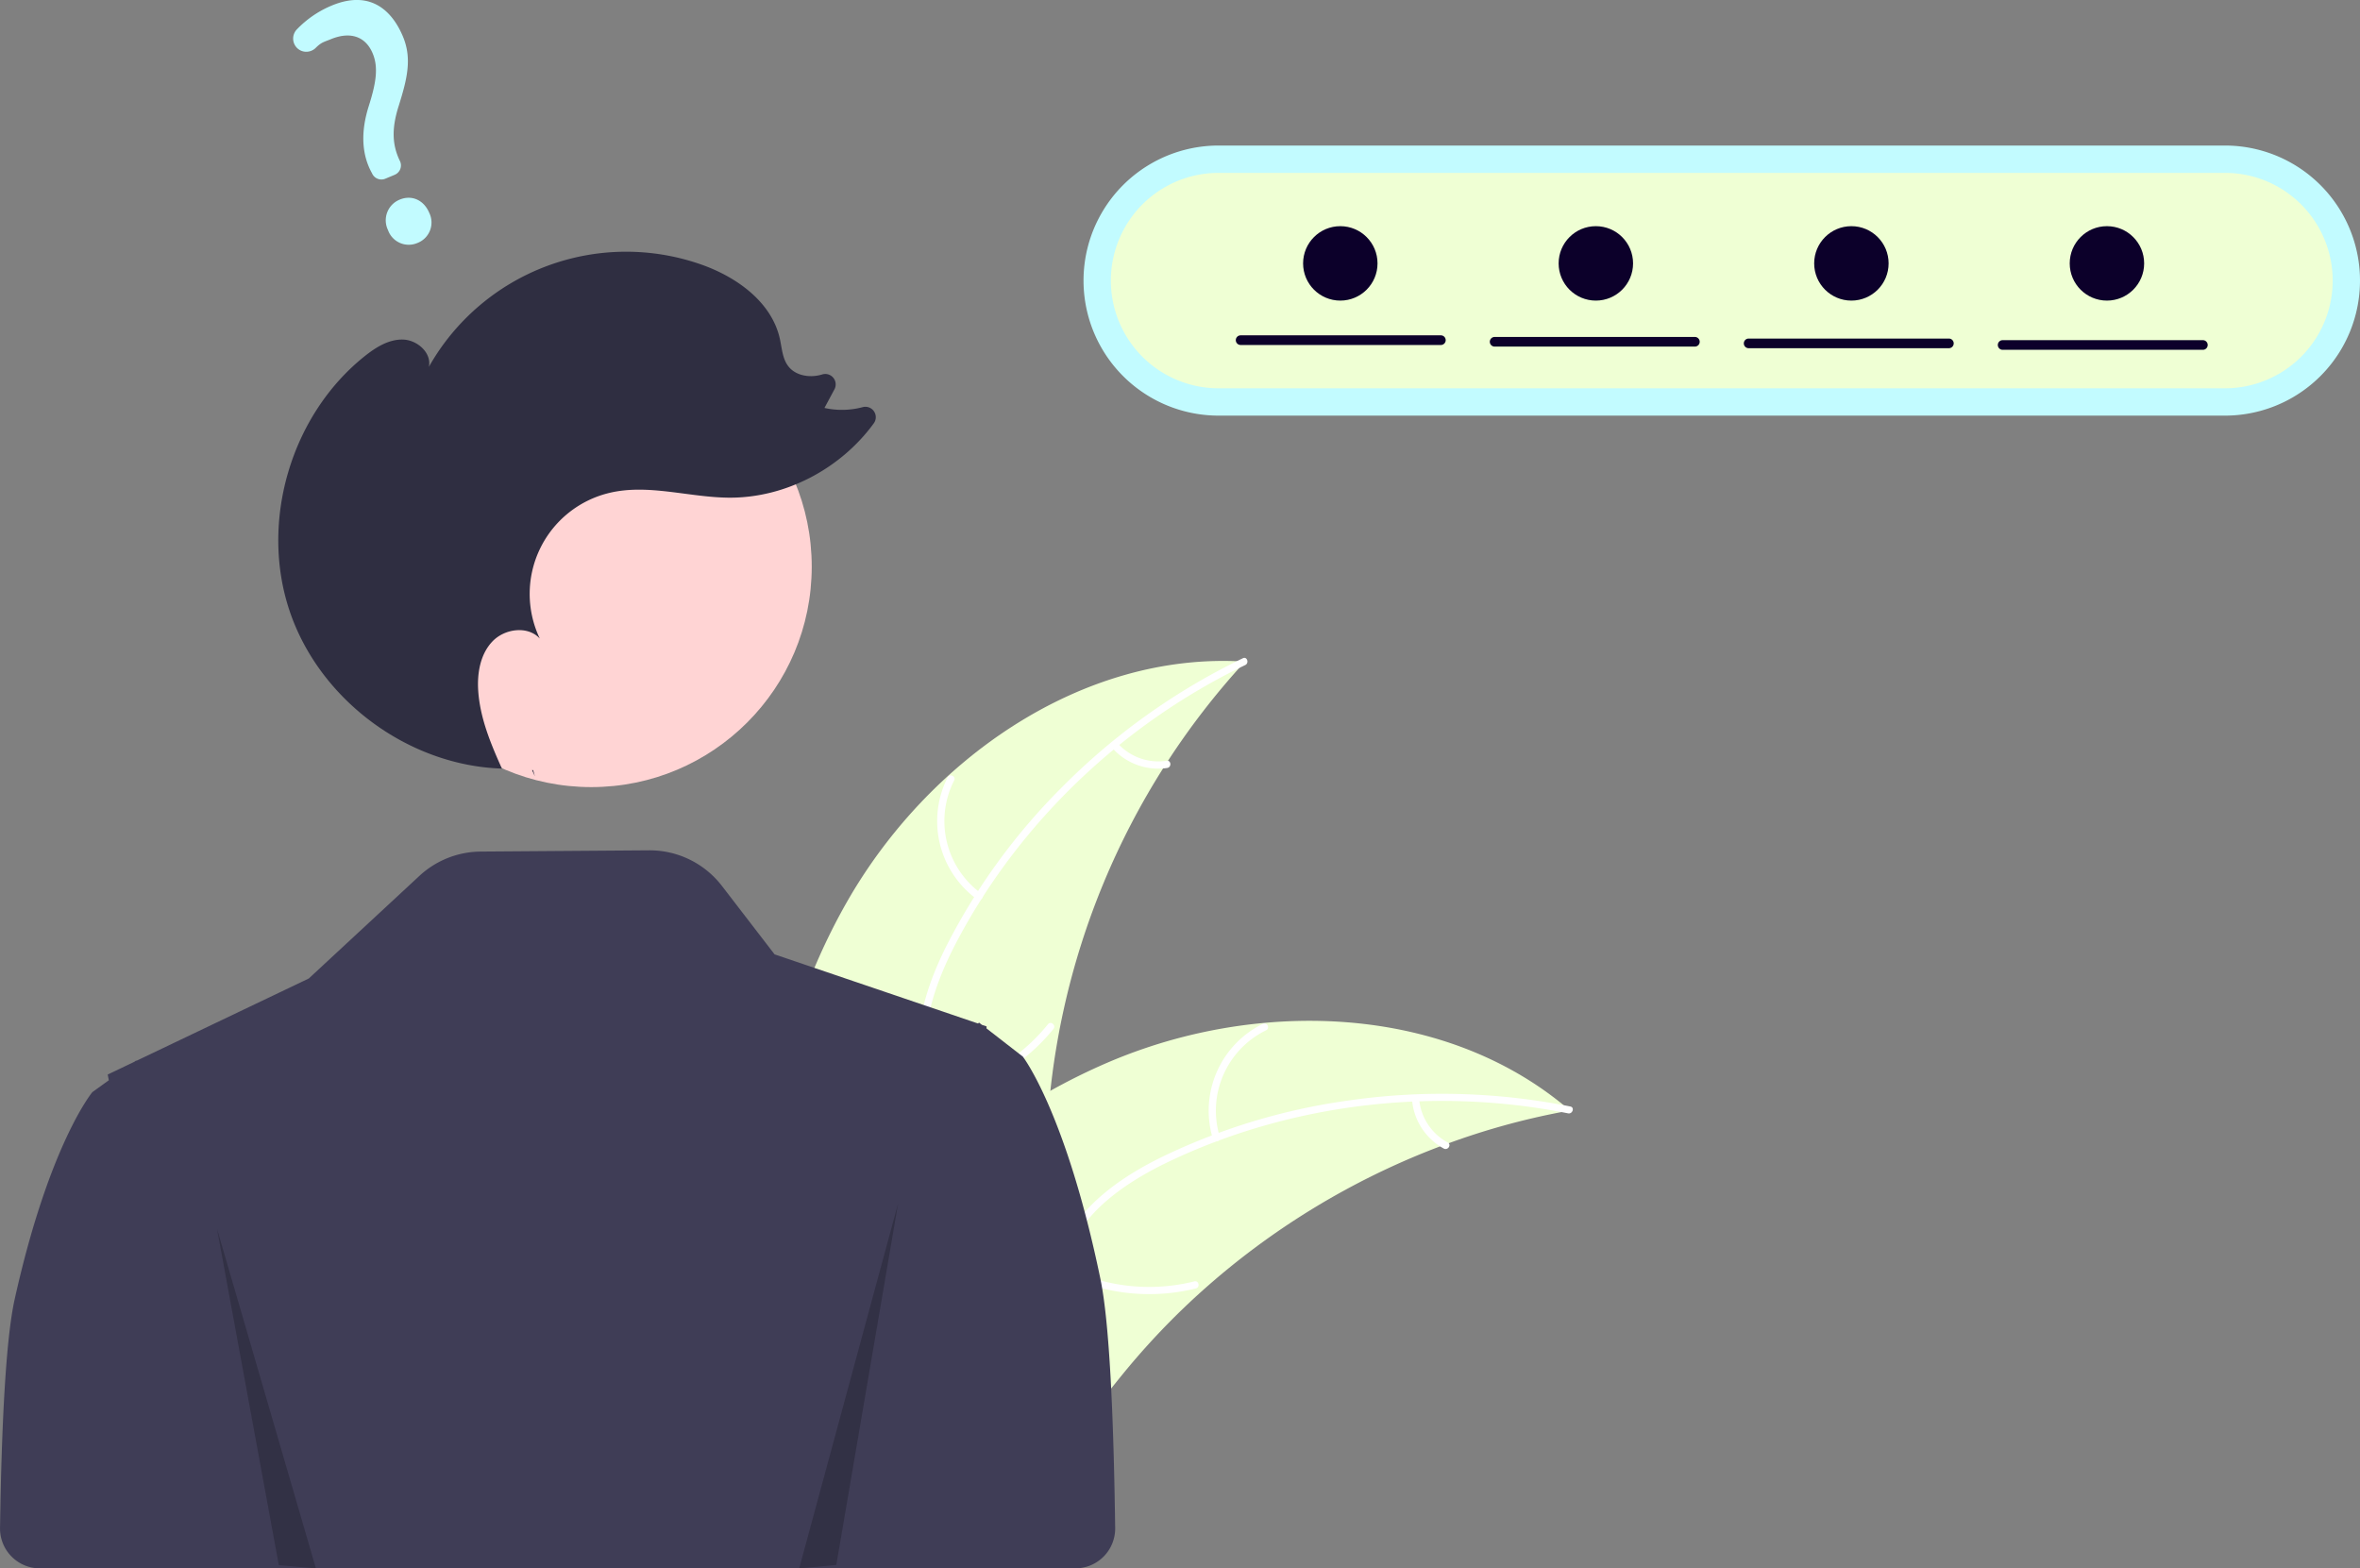 <svg xmlns="http://www.w3.org/2000/svg" width="660.411" height="438.888" viewBox="0 0 660.411 438.888">
  <rect x="0" y="0" width="660.411" height="438.888" fill="#808080" stroke="none"/>
  <g id="login" transform="translate(0 0)">
    <path id="Tracé_29" data-name="Tracé 29" d="M453.764,467.1c22.632-39.813,65.8-70.382,111.5-67.437a211,211,0,0,0-55.493,133.815c-.75,19.192.413,40.616-12.33,54.987-7.929,8.942-20.048,13.273-31.964,14.181s-23.83-1.245-35.587-3.389l-2.852.875C425.956,554.35,431.132,506.913,453.764,467.1Z" transform="translate(-216.875 -214.516)" fill="#efffd4"/>
    <path id="Tracé_30" data-name="Tracé 30" d="M565.327,400.244c-33.795,16.269-62.612,43.44-80.3,76.577-3.824,7.164-7.081,14.764-8.5,22.8a44.544,44.544,0,0,0,2.318,23.328c2.51,6.981,5.887,13.83,6.656,21.3.811,7.873-2.085,15.235-7.3,21.077-6.38,7.148-14.948,11.578-23.478,15.619-9.47,4.486-19.378,9-26.086,17.37-.813,1.015-2.339-.306-1.528-1.319,11.67-14.568,31.647-17.306,45.5-29.042,6.464-5.476,11.317-12.933,11.01-21.67-.268-7.641-3.743-14.707-6.346-21.753-2.733-7.4-4.1-14.838-3.116-22.726,1-8.069,3.968-15.813,7.593-23.043a174.967,174.967,0,0,1,32.176-44.219,183.547,183.547,0,0,1,50.75-36.21c1.167-.562,1.813,1.352.654,1.91Z" transform="translate(-216.865 -214.139)" fill="#fff"/>
    <path id="Tracé_31" data-name="Tracé 31" d="M513.214,480.233a27.058,27.058,0,0,1-8.165-34.073c.591-1.156,2.416-.292,1.824.866a25.055,25.055,0,0,0,7.66,31.679c1.052.762-.273,2.285-1.319,1.528Z" transform="translate(-239.871 -228.625)" fill="#fff"/>
    <path id="Tracé_32" data-name="Tracé 32" d="M498.829,564.568a52.152,52.152,0,0,0,33.02-18.822c.816-1.012,2.343.309,1.528,1.319a54.245,54.245,0,0,1-34.4,19.515c-1.288.184-1.429-1.83-.148-2.013Z" transform="translate(-238.591 -259.129)" fill="#fff"/>
    <path id="Tracé_33" data-name="Tracé 33" d="M574.178,432.578a15.316,15.316,0,0,0,13.689,4.88c1.285-.2,1.425,1.814.148,2.013a17.163,17.163,0,0,1-15.156-5.366,1.043,1.043,0,0,1-.1-1.423,1.014,1.014,0,0,1,1.423-.1Z" transform="translate(-261.395 -224.566)" fill="#fff"/>
    <path id="Tracé_34" data-name="Tracé 34" d="M655.423,569.606c-.8.148-1.6.3-2.4.46a201.7,201.7,0,0,0-31.537,8.718c-.8.278-1.6.571-2.39.871a212.641,212.641,0,0,0-66.878,40.7,206.5,206.5,0,0,0-21.661,22.7c-9.162,11.193-18.2,24.059-30.176,31.357a35.432,35.432,0,0,1-3.855,2.09l-68.967-28.606c-.124-.144-.255-.272-.38-.416l-2.806-1.016c.313-.442.647-.894.96-1.335.18-.257.376-.508.557-.765.125-.169.251-.339.354-.5.041-.057.084-.113.119-.154.1-.16.216-.3.313-.442q2.791-3.794,5.645-7.562c.007-.016.007-.016.028-.025,14.545-19.1,30.813-37.161,49.3-52.175.556-.451,1.119-.919,1.707-1.358a197.054,197.054,0,0,1,26.635-18.017,174.22,174.22,0,0,1,15.8-7.813,144.859,144.859,0,0,1,43.888-11.193c30.153-2.8,60.866,4.075,83.992,23.017C654.261,568.627,654.838,569.106,655.423,569.606Z" transform="translate(-216.099 -258.866)" fill="#efffd4"/>
    <path id="Tracé_35" data-name="Tracé 35" d="M655.327,579.411c-36.779-7.357-76.145-3.012-110.221,12.8-7.367,3.418-14.543,7.526-20.515,13.087A44.544,44.544,0,0,0,512.4,625.316c-2.2,7.085-3.627,14.587-7.509,21.014-4.092,6.775-10.837,10.909-18.519,12.434-9.4,1.866-18.906.245-28.149-1.664-10.263-2.12-20.889-4.484-31.286-1.837-1.26.321-1.684-1.653-.426-1.973,18.089-4.605,35.688,5.235,53.814,4.206,8.458-.48,16.822-3.513,21.838-10.674,4.386-6.262,5.866-14,8.03-21.19,2.272-7.553,5.663-14.313,11.195-20.021,5.659-5.839,12.689-10.236,19.936-13.827a174.971,174.971,0,0,1,52.313-15.934,183.547,183.547,0,0,1,62.321,1.643c1.271.254.634,2.171-.628,1.919Z" transform="translate(-216.521 -267.86)" fill="#fff"/>
    <path id="Tracé_36" data-name="Tracé 36" d="M612.72,577.814a27.058,27.058,0,0,1,13.995-32.121c1.168-.567,2.1,1.221.935,1.789a25.055,25.055,0,0,0-12.957,29.906C615.075,578.63,613.1,579.049,612.72,577.814Z" transform="translate(-273.33 -259.19)" fill="#fff"/>
    <path id="Tracé_37" data-name="Tracé 37" d="M550.785,642.494a52.152,52.152,0,0,0,37.7,4.853c1.261-.316,1.685,1.657.426,1.973a54.246,54.246,0,0,1-39.216-5.129C548.551,643.562,549.651,641.869,550.785,642.494Z" transform="translate(-254.267 -288.777)" fill="#fff"/>
    <path id="Tracé_38" data-name="Tracé 38" d="M695.52,575.725a15.316,15.316,0,0,0,7.992,12.139c1.147.614.046,2.306-1.094,1.7a17.163,17.163,0,0,1-8.871-13.409,1.043,1.043,0,0,1,.773-1.2A1.014,1.014,0,0,1,695.52,575.725Z" transform="translate(-298.391 -268.162)" fill="#fff"/>
    <path id="Tracé_39" data-name="Tracé 39" d="M432.329,595.792c-9.659-46.7-21.732-62.271-21.732-62.271l-4.612-3.577-5.547-4.308.027-.554-1.316-.447-.309-.24-.506-.389-.081.087-.172.178-25.1-8.532-31.843-10.816-14.745-19.166a25.5,25.5,0,0,0-20.4-9.951l-47.091.348a25.5,25.5,0,0,0-17.155,6.8L210.793,511.67,162.564,534.7l-.081-.081-.506.362-7.452,3.563.308,1.6-4.612,3.328s-12.073,14.488-21.732,57.943c-2.457,11.057-3.666,34.776-4.1,64a11.156,11.156,0,0,0,11.152,11.322H425.293a11.158,11.158,0,0,0,11.152-11.31C436.018,633.629,434.809,607.783,432.329,595.792Z" transform="translate(-124.382 -237.856)" fill="#3f3d56"/>
    <path id="Tracé_40" data-name="Tracé 40" d="M598.907,191.732a37.789,37.789,0,1,0,0,75.578H880.529a37.789,37.789,0,1,0,0-75.578Z" transform="translate(-257.908 -151.005)" fill="#c2fbff"/>
    <path id="Tracé_41" data-name="Tracé 41" d="M602.274,202.747a30.141,30.141,0,1,0,0,60.283H883.9a30.141,30.141,0,1,0,0-60.283Z" transform="translate(-261.275 -154.372)" fill="#efffd4"/>
    <circle id="ab6171fa-7d69-4734-b81c-8dff60f9761b" cx="61.694" cy="61.694" r="61.694" transform="translate(103.765 96.87)" fill="#ffd4d4"/>
    <path id="Tracé_42" data-name="Tracé 42" d="M339.625,445.2q-.4-.87-.789-1.747c.1,0,.2.018.3.02Z" transform="translate(-189.948 -227.966)" fill="#2f2e41"/>
    <path id="Tracé_43" data-name="Tracé 43" d="M260.724,263.762c3.12-2.489,6.767-4.779,10.757-4.651s8.035,3.732,7.208,7.637a63.4,63.4,0,0,1,76.3-28.609c9.915,3.5,19.639,10.5,21.917,20.761.585,2.635.71,5.524,2.355,7.664,2.074,2.7,6.043,3.308,9.311,2.359l.1-.029a2.915,2.915,0,0,1,3.522,4.115l-2.806,5.232a22.483,22.483,0,0,0,10.711-.228,2.912,2.912,0,0,1,3.093,4.532c-9.251,12.7-24.706,20.9-40.478,20.806-11.21-.068-22.535-3.932-33.444-1.354a29.051,29.051,0,0,0-19.539,40.781c-3.352-3.666-9.83-2.8-13.258.8s-4.316,8.959-3.97,13.914c.528,7.578,3.5,14.719,6.628,21.67-26.244-.826-51.067-19.236-59.422-44.136C231.313,310.019,240.107,280.209,260.724,263.762Z" transform="translate(-158.675 -164.086)" fill="#2f2e41"/>
    <path id="Tracé_44" data-name="Tracé 44" d="M87.464,495.253l17.3,94.147,10.383.9Z" transform="translate(-26.741 -151.417)" opacity="0.2"/>
    <path id="Tracé_45" data-name="Tracé 45" d="M349.815,485.026l-17.3,101.179-10.383.972Z" transform="translate(-98.486 -148.29)" opacity="0.2"/>
    <path id="Tracé_46" data-name="Tracé 46" d="M277.314,201.06a6.151,6.151,0,0,1-8.232-3.61,6.246,6.246,0,0,1,3.274-8.521c3.371-1.408,6.772.114,8.269,3.7A6.128,6.128,0,0,1,277.314,201.06Zm-6.355-19.08-2.638,1.1a2.846,2.846,0,0,1-3.614-1.326l-.13-.255c-2.838-5.119-3.164-11.341-.961-18.482,2.04-6.406,2.888-10.912,1.184-14.993-1.971-4.719-6.178-6.2-11.544-4.056-2.081.869-2.743.855-4.381,2.48a3.76,3.76,0,0,1-2.722,1.106,3.635,3.635,0,0,1-2.6-1.141,3.713,3.713,0,0,1-.026-5.066,28.836,28.836,0,0,1,9.751-6.7c11.529-4.814,17.333,2.293,19.989,8.654,2.6,6.221,1.137,11.994-1.211,19.47-1.968,6.212-1.853,10.815.382,15.392a2.833,2.833,0,0,1-1.476,3.812Z" transform="translate(-160.506 -133.069)" fill="#c2fbff"/>
    <path id="Tracé_47" data-name="Tracé 47" d="M679.88,270.933H623.848a1.35,1.35,0,0,1,0-2.7H679.88a1.35,1.35,0,0,1,0,2.7Z" transform="translate(-276.674 -174.394)" fill="#0c002a"/>
    <path id="Tracé_48" data-name="Tracé 48" d="M782.261,271.581H726.229a1.35,1.35,0,1,1,0-2.7h56.032a1.35,1.35,0,0,1,0,2.7Z" transform="translate(-307.975 -174.592)" fill="#0c002a"/>
    <path id="Tracé_49" data-name="Tracé 49" d="M884.643,272.229H828.611a1.35,1.35,0,0,1,0-2.7h56.032a1.35,1.35,0,0,1,0,2.7Z" transform="translate(-339.277 -174.79)" fill="#0c002a"/>
    <path id="Tracé_50" data-name="Tracé 50" d="M987.021,272.877H930.989a1.35,1.35,0,0,1,0-2.7h56.032a1.35,1.35,0,1,1,0,2.7Z" transform="translate(-370.578 -174.988)" fill="#0c002a"/>
    <circle id="Ellipse_52" data-name="Ellipse 52" cx="10.414" cy="10.414" r="10.414" transform="translate(364.652 63.29)" fill="#0c002a"/>
    <circle id="Ellipse_53" data-name="Ellipse 53" cx="10.414" cy="10.414" r="10.414" transform="translate(436.161 63.29)" fill="#0c002a"/>
    <circle id="Ellipse_54" data-name="Ellipse 54" cx="10.414" cy="10.414" r="10.414" transform="translate(507.671 63.29)" fill="#0c002a"/>
    <circle id="Ellipse_55" data-name="Ellipse 55" cx="10.414" cy="10.414" r="10.414" transform="translate(579.18 63.29)" fill="#0c002a"/>
  </g>
</svg>
